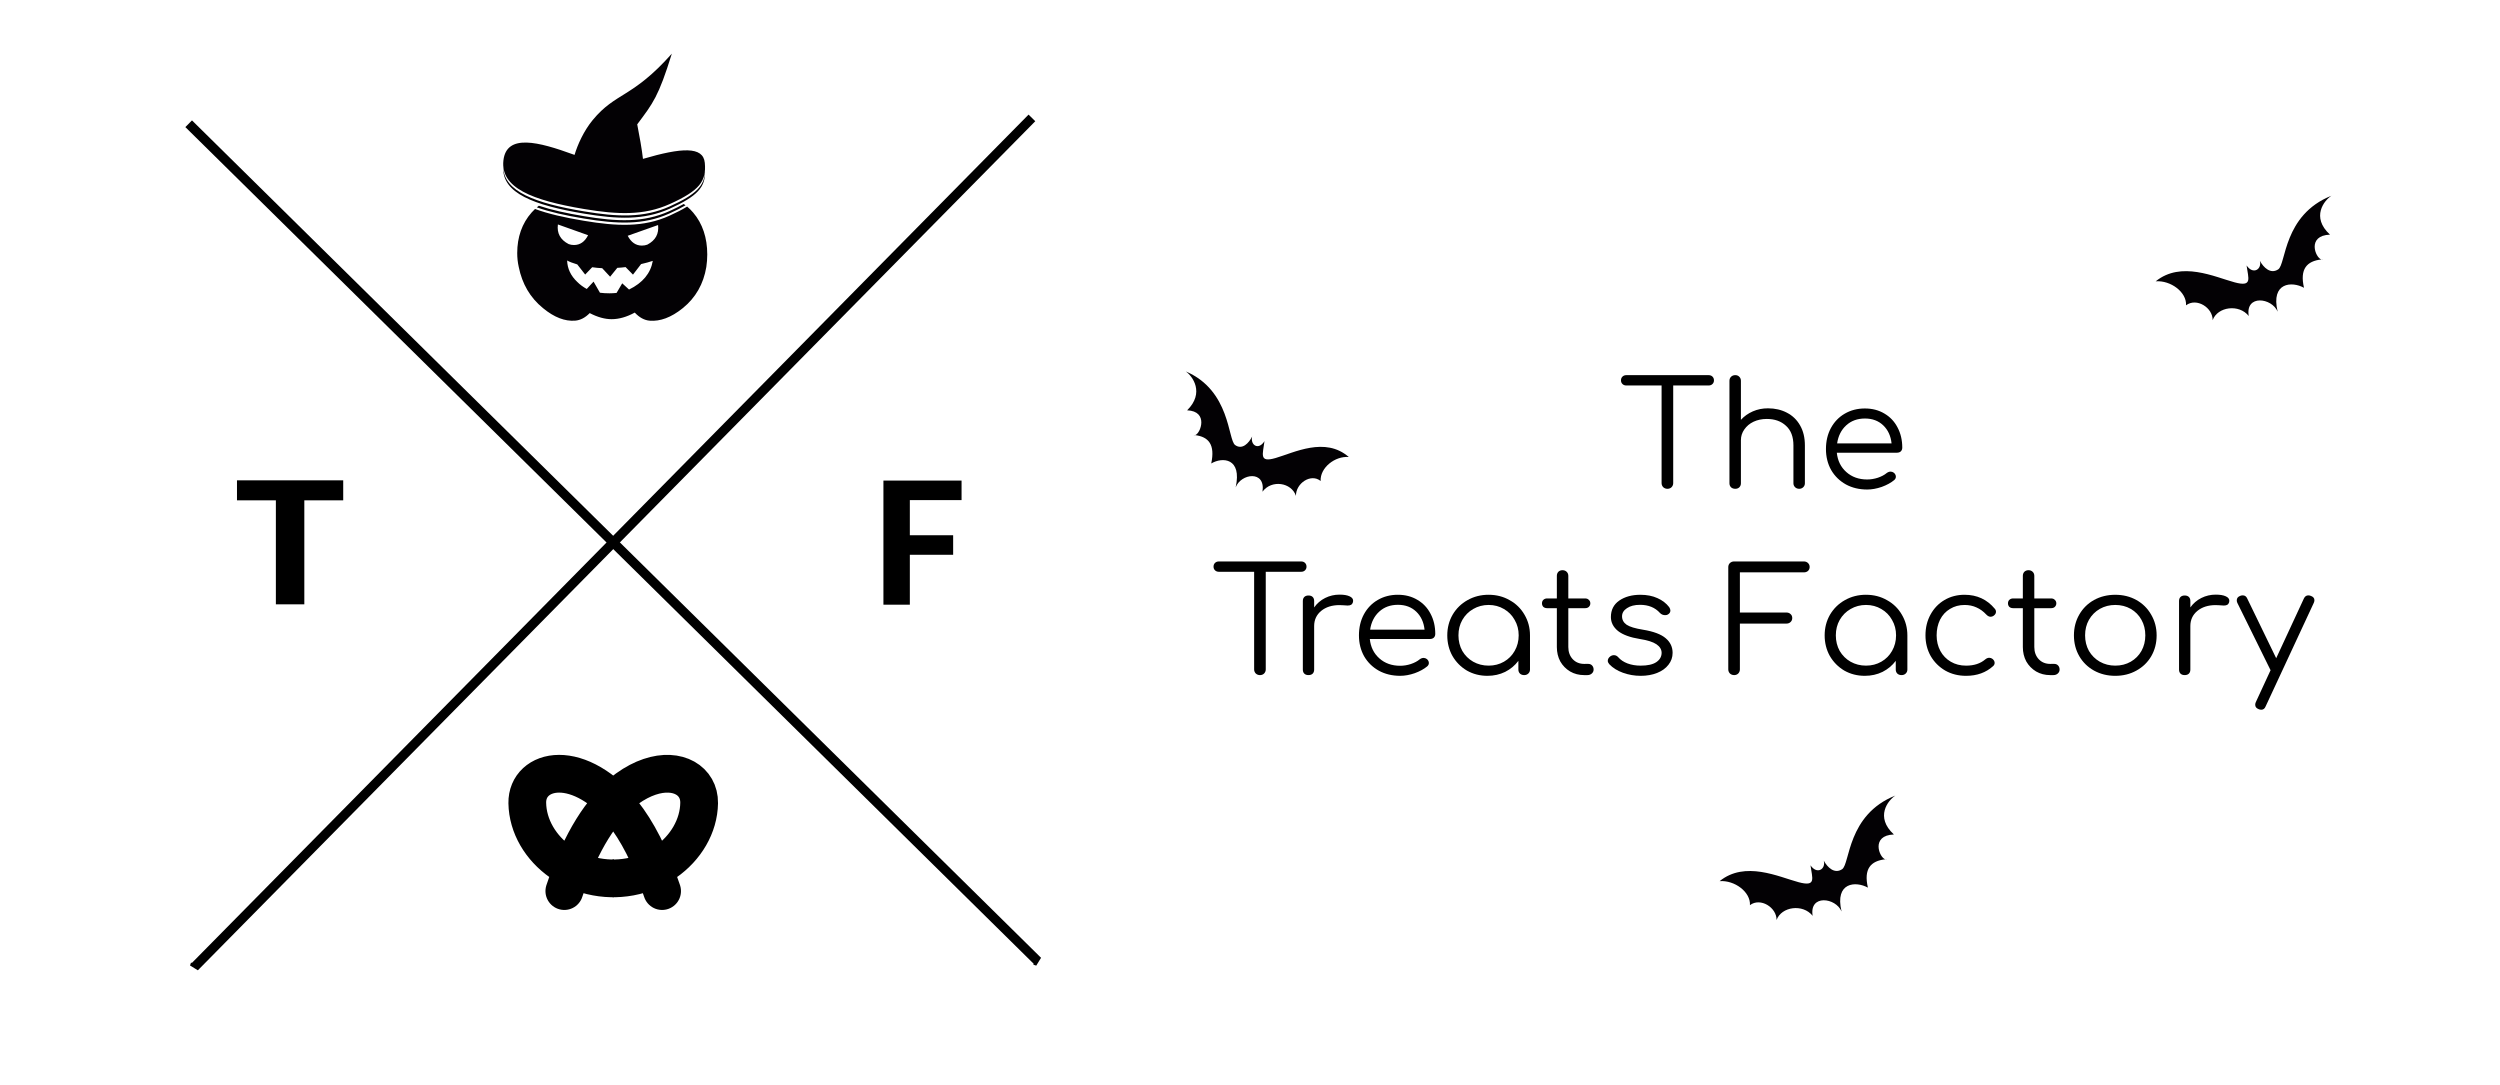 <?xml version="1.0" encoding="UTF-8" standalone="no"?>
<!-- Created with Inkscape (http://www.inkscape.org/) -->

<svg
   xmlns:dc="http://purl.org/dc/elements/1.1/"
   xmlns:cc="http://creativecommons.org/ns#"
   xmlns:rdf="http://www.w3.org/1999/02/22-rdf-syntax-ns#"
   xmlns:svg="http://www.w3.org/2000/svg"
   xmlns="http://www.w3.org/2000/svg"
   xmlns:sodipodi="http://sodipodi.sourceforge.net/DTD/sodipodi-0.dtd"
   xmlns:inkscape="http://www.inkscape.org/namespaces/inkscape"
   version="1.1"
   id="svg3802"
   width="265"
   height="115"
   viewBox="0 0 265 115"
   sodipodi:docname="logo-texto-marca-horizontal.svg"
   inkscape:version="0.92.4 (unknown)"
   inkscape:export-filename="/home/pcost8300/Imágenes/Treats Factory Images/logo.svg.png"
   inkscape:export-xdpi="640"
   inkscape:export-ydpi="640">
  <defs
     id="defs3806">
    <clipPath
       clipPathUnits="userSpaceOnUse"
       id="clipPath31">
      <rect
         id="rect33"
         width="13"
         height="16.742"
         x="25.337"
         y="6.258"
         style="stroke-width:1.073" />
    </clipPath>
  </defs>
  <sodipodi:namedview
     pagecolor="#ffffff"
     bordercolor="#666666"
     borderopacity="1"
     objecttolerance="10"
     gridtolerance="10"
     guidetolerance="10"
     inkscape:pageopacity="0"
     inkscape:pageshadow="2"
     inkscape:window-width="1366"
     inkscape:window-height="704"
     id="namedview3804"
     showgrid="false"
     inkscape:zoom="2"
     inkscape:cx="133.13301"
     inkscape:cy="39.100707"
     inkscape:window-x="0"
     inkscape:window-y="27"
     inkscape:window-maximized="1"
     inkscape:current-layer="g872"
     showguides="false"
     inkscape:guide-bbox="true"
     borderlayer="false">
    <inkscape:grid
       type="xygrid"
       id="grid3849" />
    <sodipodi:guide
       position="28.252,85"
       orientation="0,1"
       id="guide3851"
       inkscape:locked="false" />
    <sodipodi:guide
       position="48,178"
       orientation="1,0"
       id="guide3861"
       inkscape:locked="false" />
    <sodipodi:guide
       position="105,182"
       orientation="1,0"
       id="guide3863"
       inkscape:locked="false" />
    <sodipodi:guide
       position="75,210"
       orientation="1,0"
       id="guide858"
       inkscape:locked="false" />
    <sodipodi:guide
       position="72.81,203.161"
       orientation="0,1"
       id="guide862"
       inkscape:locked="false" />
    <sodipodi:guide
       position="82,202"
       orientation="1,0"
       id="guide864"
       inkscape:locked="false" />
    <sodipodi:guide
       position="71,201.375"
       orientation="1,0"
       id="guide866"
       inkscape:locked="false" />
  </sodipodi:namedview>
  <g
     id="g4612"
     transform="translate(-15.069,3.943)">
    <g
       id="g4659">
      <g
         transform="translate(0,6.5)"
         id="g872">
        <g
           aria-label="F"
           transform="scale(1.035,0.967)"
           style="font-style:normal;font-weight:normal;font-size:20.984px;line-height:1.25;font-family:sans-serif;letter-spacing:0px;word-spacing:0px;fill:#000000;fill-opacity:1;stroke:none;stroke-width:0.525"
           id="text3820">
          <path
             d="m 113.038,41.88 v 2.141 h -5.297 v 3.852 h 4.436 v 2.141 h -4.436 v 5.471 h -2.705 V 41.88 Z"
             style="font-style:normal;font-variant:normal;font-weight:bold;font-stretch:normal;font-family:carlito;-inkscape-font-specification:'carlito Bold';stroke-width:0.525"
             id="path128" />
        </g>
        <g
           aria-label="T"
           transform="scale(1.078,0.927)"
           style="font-style:normal;font-weight:normal;font-size:21.874px;line-height:1.25;font-family:sans-serif;letter-spacing:0px;word-spacing:0px;fill:#000000;fill-opacity:1;stroke:none;stroke-width:0.547"
           id="text3824">
          <path
             d="m 47.727,43.658 v 2.286 H 43.903 V 57.841 H 41.105 V 45.943 h -3.824 v -2.286 z"
             style="font-style:normal;font-variant:normal;font-weight:bold;font-stretch:normal;font-family:carlito;-inkscape-font-specification:'carlito Bold';stroke-width:0.547"
             id="path125" />
        </g>
        <g
           transform="translate(4.587,-28.388)"
           id="g3859">
          <g
             id="g3854">
            <path
               inkscape:connector-curvature="0"
               id="path3845"
               d="m 30.481,31.062 90.002,88.766 -0.309,-0.103"
               style="fill:none;stroke:#000000;stroke-width:1px;stroke-linecap:butt;stroke-linejoin:miter;stroke-opacity:1" />
          </g>
          <path
             inkscape:connector-curvature="0"
             id="path3847"
             d="m 119.865,30.444 -88.766,90.002 0.103,-0.309"
             style="fill:none;stroke:#000000;stroke-width:1px;stroke-linecap:butt;stroke-linejoin:miter;stroke-opacity:1" />
        </g>
        <g
           style="fill:none;stroke:#000000;stroke-width:4;stroke-linecap:round;stroke-linejoin:round;stroke-miterlimit:4;stroke-dasharray:none;stroke-opacity:1"
           transform="translate(72.996,61.27)"
           id="g48">
          <path
             style="fill:none;stroke:#000000;stroke-width:4;stroke-linecap:round;stroke-linejoin:round;stroke-miterlimit:4;stroke-dasharray:none;stroke-opacity:1"
             d="m 19.602,21 c 5.805,-15.177 15,-14 14.926,-9.336 -0.078,4.904 -5.508,9.262 -11.801,7.649 C 20.608,18.77 14.447,15.35 15.998,11.737 17.602,8 25.602,6 30.602,21"
             id="path3873"
             inkscape:connector-curvature="0"
             sodipodi:nodetypes="csssc"
             clip-path="url(#clipPath31)"
             transform="translate(-18.346,1.742)" />
          <path
             clip-path="url(#clipPath31)"
             sodipodi:nodetypes="cssssssc"
             inkscape:connector-curvature="0"
             id="path35"
             d="m 19.602,21 c 1.296,-3.389 2.762,-5.963 4.255,-7.864 5.194,-6.613 10.728,-5.094 10.671,-1.472 -0.078,4.904 -5.508,9.262 -11.801,7.649 -2.119,-0.543 -8.28,-3.963 -6.729,-7.576 0.697,-1.624 2.602,-2.92 4.944,-2.635 1.086,0.132 2.267,0.604 3.464,1.542 2.161,1.692 4.377,4.899 6.196,10.356"
             style="fill:none;stroke:#000000;stroke-width:4;stroke-linecap:round;stroke-linejoin:round;stroke-miterlimit:4;stroke-dasharray:none;stroke-opacity:1"
             transform="matrix(-1,0,0,1,32.493,1.742)" />
        </g>
        <g
           id="g457"
           transform="matrix(0.069,0,0,0.069,243.573,7.584)">
          <g
             id="g399">
            <g
               id="g397">
              <path
                 id="path393"
                 d="m 256.925,137.064 c -0.823,0.067 -1.63,0.149 -2.426,0.24 0.866,0.228 1.69,0.171 2.426,-0.24 z"
                 style="fill:#030104"
                 inkscape:connector-curvature="0" />
              <path
                 id="path395"
                 d="m 267.728,99.195 c -29.327,-26.908 -9.023,-52.473 2.268,-59.774 -74.255,29.398 -69.55,105.234 -81.829,113.156 -11.727,7.797 -22.692,-2.98 -28.14,-13.195 3.392,13.162 -10.42,21.885 -20.414,7.166 2.686,20.109 9.489,33.442 -18.316,25.955 C 90.703,164.274 39.174,139.222 0,170.907 c 22.894,-1.74 47.758,16.474 46.624,36.849 16.125,-12.228 41.249,3.672 40.871,22.819 7.446,-20.636 40.434,-25.318 55.434,-6.389 -5.479,-33.531 35.738,-27.986 44.412,-6.672 -10.837,-45.279 22.031,-46.93 40.482,-36.654 -6.701,-28.987 4.347,-40.996 26.676,-43.555 -9.074,-2.387 -22.737,-36.785 13.229,-38.11 z"
                 style="fill:#030104"
                 inkscape:connector-curvature="0" />
            </g>
          </g>
          <g
             id="g401" />
          <g
             id="g403" />
          <g
             id="g405" />
          <g
             id="g407" />
          <g
             id="g409" />
          <g
             id="g411" />
          <g
             id="g413" />
          <g
             id="g415" />
          <g
             id="g417" />
          <g
             id="g419" />
          <g
             id="g421" />
          <g
             id="g423" />
          <g
             id="g425" />
          <g
             id="g427" />
          <g
             id="g429" />
        </g>
        <g
           id="g457-3"
           transform="matrix(-0.064,0,0,0.069,158.04,26.207)">
          <g
             id="g399-6">
            <g
               id="g397-7">
              <path
                 id="path393-5"
                 d="m 256.925,137.064 c -0.823,0.067 -1.63,0.149 -2.426,0.24 0.866,0.228 1.69,0.171 2.426,-0.24 z"
                 style="fill:#030104"
                 inkscape:connector-curvature="0" />
              <path
                 id="path395-3"
                 d="m 267.728,99.195 c -29.327,-26.908 -9.023,-52.473 2.268,-59.774 -74.255,29.398 -69.55,105.234 -81.829,113.156 -11.727,7.797 -22.692,-2.98 -28.14,-13.195 3.392,13.162 -10.42,21.885 -20.414,7.166 2.686,20.109 9.489,33.442 -18.316,25.955 C 90.703,164.274 39.174,139.222 0,170.907 c 22.894,-1.74 47.758,16.474 46.624,36.849 16.125,-12.228 41.249,3.672 40.871,22.819 7.446,-20.636 40.434,-25.318 55.434,-6.389 -5.479,-33.531 35.738,-27.986 44.412,-6.672 -10.837,-45.279 22.031,-46.93 40.482,-36.654 -6.701,-28.987 4.347,-40.996 26.676,-43.555 -9.074,-2.387 -22.737,-36.785 13.229,-38.11 z"
                 style="fill:#030104"
                 inkscape:connector-curvature="0" />
            </g>
          </g>
          <g
             id="g401-5" />
          <g
             id="g403-6" />
          <g
             id="g405-2" />
          <g
             id="g407-9" />
          <g
             id="g409-1" />
          <g
             id="g411-2" />
          <g
             id="g413-7" />
          <g
             id="g415-0" />
          <g
             id="g417-9" />
          <g
             id="g419-3" />
          <g
             id="g421-6" />
          <g
             id="g423-0" />
          <g
             id="g425-6" />
          <g
             id="g427-2" />
          <g
             id="g429-6" />
        </g>
        <g
           id="g457-1"
           transform="matrix(0.069,0,0,0.069,197.347,71.167)">
          <g
             id="g399-8">
            <g
               id="g397-79">
              <path
                 id="path393-2"
                 d="m 256.925,137.064 c -0.823,0.067 -1.63,0.149 -2.426,0.24 0.866,0.228 1.69,0.171 2.426,-0.24 z"
                 style="fill:#030104"
                 inkscape:connector-curvature="0" />
              <path
                 id="path395-0"
                 d="m 267.728,99.195 c -29.327,-26.908 -9.023,-52.473 2.268,-59.774 -74.255,29.398 -69.55,105.234 -81.829,113.156 -11.727,7.797 -22.692,-2.98 -28.14,-13.195 3.392,13.162 -10.42,21.885 -20.414,7.166 2.686,20.109 9.489,33.442 -18.316,25.955 C 90.703,164.274 39.174,139.222 0,170.907 c 22.894,-1.74 47.758,16.474 46.624,36.849 16.125,-12.228 41.249,3.672 40.871,22.819 7.446,-20.636 40.434,-25.318 55.434,-6.389 -5.479,-33.531 35.738,-27.986 44.412,-6.672 -10.837,-45.279 22.031,-46.93 40.482,-36.654 -6.701,-28.987 4.347,-40.996 26.676,-43.555 -9.074,-2.387 -22.737,-36.785 13.229,-38.11 z"
                 style="fill:#030104"
                 inkscape:connector-curvature="0" />
            </g>
          </g>
          <g
             id="g401-2" />
          <g
             id="g403-3" />
          <g
             id="g405-7" />
          <g
             id="g407-5" />
          <g
             id="g409-9" />
          <g
             id="g411-22" />
          <g
             id="g413-8" />
          <g
             id="g415-9" />
          <g
             id="g417-7" />
          <g
             id="g419-36" />
          <g
             id="g421-1" />
          <g
             id="g423-2" />
          <g
             id="g425-9" />
          <g
             id="g427-3" />
          <g
             id="g429-1" />
        </g>
        <g
           id="g633"
           transform="matrix(0.103,0,0,0.103,65.065,-4.756)">
          <g
             id="g577">
            <path
               id="path575"
               d="m 218.221,154.718 c 0.63,0.42 1.257,0.867 1.879,1.336 v 0 c -4.536,2.701 -9.998,5.464 -16.54,8.417 -26.93,12.161 -54.078,10.846 -87.987,5.216 -19.063,-3.164 -35.444,-6.836 -48.518,-11.497 0.697,-0.599 1.397,-1.166 2.102,-1.703 12.715,4.318 28.359,7.771 46.416,10.769 33.909,5.63 61.057,6.945 87.987,-5.216 5.661,-2.556 10.516,-4.971 14.661,-7.322 z m 24.242,51.888 c 0,4.335 -0.337,8.666 -0.974,12.961 -2.867,17.34 -10.928,31.616 -24.289,42.39 -12.045,9.724 -23.367,13.684 -33.905,12.866 -5.536,-0.449 -10.683,-3.241 -15.441,-8.352 -8.32,4.543 -16.25,6.79 -23.779,6.796 -7.006,0.011 -14.536,-2.073 -22.584,-6.266 -4.631,4.749 -9.634,7.357 -15.038,7.786 -10.286,0.797 -21.341,-3.214 -33.129,-12.972 -13.11,-10.68 -21.363,-24.876 -24.873,-42.281 -1.055,-4.655 -1.574,-9.45 -1.568,-14.316 0,-16.332 4.923,-30.607 14.858,-41.777 1.145,-1.29 2.306,-2.487 3.475,-3.595 13.368,4.982 30.389,8.855 50.356,12.171 33.909,5.63 61.057,6.945 87.987,-5.216 7.361,-3.325 13.358,-6.406 18.201,-9.43 2.13,1.778 4.206,3.848 6.233,6.223 v 0 c 9.661,11.339 14.47,26.015 14.47,43.012 z M 99.807,195.973 c 1.687,0.652 3.498,0.972 5.441,0.972 6.335,0 11.199,-3.367 14.562,-10.097 L 88.746,175.773 c -1.172,9.07 2.527,15.798 11.061,20.2 z m 86.603,17.276 c -3.495,1.167 -7.517,2.272 -12.047,3.305 l -8.352,10.87 -7.584,-7.76 c -2.979,0.376 -5.824,0.638 -8.542,0.768 l -7.388,9.131 -8.167,-8.783 c -3.233,-0.12 -6.672,-0.439 -10.289,-0.976 l -7.211,7.526 -8.127,-10.414 c -4.774,-1.41 -8.25,-2.759 -10.447,-4.052 0.262,8.412 3.756,15.794 10.488,22.131 2.717,2.718 5.956,5.115 9.709,7.192 l 6.99,-7.572 6.598,11.44 c 3.111,0.393 6.346,0.596 9.708,0.596 2.329,0 4.792,-0.135 7.384,-0.393 l 5.819,-9.896 6.997,6.41 c 14.099,-6.864 22.257,-16.7 24.461,-29.523 z m 5.434,-36.881 -31.252,11.06 c 3.484,6.73 8.341,10.104 14.556,10.104 2.069,0 3.94,-0.326 5.628,-0.974 v 0 c 8.417,-4.406 12.109,-11.137 11.068,-20.19 z m 12.132,-16.891 c 28.518,-12.878 36.604,-22.106 36.184,-38.522 v 0 c -0.409,14.986 -9.045,23.937 -36.184,36.191 -26.93,12.161 -54.078,10.846 -87.987,5.216 -50.797,-8.433 -82.541,-20.476 -83.496,-45.195 -0.992,26.302 31.128,38.83 83.496,47.525 33.909,5.631 61.055,6.946 87.987,-5.215 z m -87.988,0.454 c 33.909,5.629 61.057,6.945 87.987,-5.216 30.653,-13.841 37.703,-23.466 35.954,-42.334 -1.598,-17.236 -24.079,-15.682 -63.647,-4.082 -0.921,-8.637 -3.711,-24.687 -5.909,-35.546 16.388,-21.922 21.817,-28.324 35.63,-72.752 -40.828,45.967 -57.664,39.475 -81.497,68.409 -9.165,11.128 -15.503,25.319 -18.624,35.782 -0.518,-0.174 -1.017,-0.348 -1.49,-0.52 v 0 C 69.303,90.889 35.813,81.939 32.674,109.937 c -3.138,27.997 29.332,41.031 83.314,49.994 z M 206.004,0 Z"
               style="fill:#030104"
               inkscape:connector-curvature="0" />
          </g>
          <g
             id="g579" />
          <g
             id="g581" />
          <g
             id="g583" />
          <g
             id="g585" />
          <g
             id="g587" />
          <g
             id="g589" />
          <g
             id="g591" />
          <g
             id="g593" />
          <g
             id="g595" />
          <g
             id="g597" />
          <g
             id="g599" />
          <g
             id="g601" />
          <g
             id="g603" />
          <g
             id="g605" />
          <g
             id="g607" />
        </g>
      </g>
      <g
         aria-label="The Treats Factory"
         transform="scale(1.011,0.989)"
         style="font-style:normal;font-weight:normal;font-size:15.595px;line-height:1.25;font-family:sans-serif;letter-spacing:0px;word-spacing:0px;fill:#000000;fill-opacity:1;stroke:none;stroke-width:0.39"
         id="text852">
        <path
           d="m 194.047,36.221 q 0.25,0 0.405,0.156 0.156,0.156 0.156,0.405 0,0.234 -0.156,0.39 -0.156,0.156 -0.405,0.156 h -3.712 v 10.465 q 0,0.25 -0.172,0.437 -0.172,0.172 -0.437,0.172 -0.25,0 -0.437,-0.172 -0.172,-0.187 -0.172,-0.437 V 37.329 h -3.696 q -0.25,0 -0.405,-0.156 -0.156,-0.156 -0.156,-0.39 0,-0.25 0.156,-0.405 0.156,-0.156 0.405,-0.156 z"
           style="font-style:normal;font-variant:normal;font-weight:normal;font-stretch:normal;font-family:Comfortaa;-inkscape-font-specification:Comfortaa;text-align:center;text-anchor:middle;stroke-width:0.39"
           id="path878" />
        <path
           d="m 200.274,39.777 q 1.107,0 1.981,0.468 0.889,0.468 1.388,1.372 0.499,0.889 0.499,2.137 v 4.055 q 0,0.25 -0.172,0.421 -0.172,0.172 -0.421,0.172 -0.265,0 -0.437,-0.172 -0.172,-0.172 -0.172,-0.421 V 43.754 q 0,-1.388 -0.78,-2.105 -0.764,-0.733 -2.012,-0.733 -0.764,0 -1.388,0.296 -0.608,0.296 -0.967,0.827 -0.359,0.515 -0.359,1.154 v 4.616 q 0,0.265 -0.172,0.437 -0.156,0.156 -0.421,0.156 -0.265,0 -0.437,-0.156 -0.172,-0.172 -0.172,-0.437 V 36.829 q 0,-0.265 0.172,-0.437 0.172,-0.172 0.437,-0.172 0.265,0 0.421,0.172 0.172,0.172 0.172,0.437 v 4.18 q 0.515,-0.577 1.248,-0.905 0.733,-0.328 1.591,-0.328 z"
           style="font-style:normal;font-variant:normal;font-weight:normal;font-stretch:normal;font-family:Comfortaa;-inkscape-font-specification:Comfortaa;text-align:center;text-anchor:middle;stroke-width:0.39"
           id="path880" />
        <path
           d="m 210.438,39.793 q 1.154,0 2.043,0.546 0.889,0.53 1.372,1.482 0.499,0.951 0.499,2.168 0,0.25 -0.156,0.405 -0.156,0.14 -0.405,0.14 h -6.301 q 0.125,1.279 0.998,2.074 0.873,0.795 2.183,0.795 0.561,0 1.123,-0.187 0.577,-0.203 0.92,-0.499 0.203,-0.156 0.421,-0.156 0.172,0 0.343,0.125 0.203,0.187 0.203,0.421 0,0.203 -0.172,0.359 -0.515,0.437 -1.31,0.733 -0.795,0.281 -1.528,0.281 -1.248,0 -2.23,-0.546 -0.983,-0.561 -1.544,-1.544 -0.546,-0.998 -0.546,-2.246 0,-1.263 0.515,-2.246 0.53,-0.998 1.45,-1.544 0.936,-0.561 2.121,-0.561 z m 0,1.076 q -1.185,0 -1.965,0.733 -0.78,0.733 -0.951,1.934 h 5.708 q -0.125,-1.201 -0.873,-1.934 -0.749,-0.733 -1.918,-0.733 z"
           style="font-style:normal;font-variant:normal;font-weight:normal;font-stretch:normal;font-family:Comfortaa;-inkscape-font-specification:Comfortaa;text-align:center;text-anchor:middle;stroke-width:0.39"
           id="path882" />
        <path
           d="m 151.327,56.189 q 0.25,0 0.405,0.156 0.156,0.156 0.156,0.405 0,0.234 -0.156,0.39 -0.156,0.156 -0.405,0.156 h -3.712 v 10.465 q 0,0.25 -0.172,0.437 -0.172,0.172 -0.437,0.172 -0.25,0 -0.437,-0.172 -0.172,-0.187 -0.172,-0.437 V 57.296 h -3.696 q -0.25,0 -0.405,-0.156 -0.156,-0.156 -0.156,-0.39 0,-0.25 0.156,-0.405 0.156,-0.156 0.405,-0.156 z"
           style="font-style:normal;font-variant:normal;font-weight:normal;font-stretch:normal;font-family:Comfortaa;-inkscape-font-specification:Comfortaa;text-align:center;text-anchor:middle;stroke-width:0.39"
           id="path884" />
        <path
           d="m 155.357,59.745 q 0.655,0 1.029,0.172 0.39,0.172 0.39,0.483 0,0.094 -0.016,0.14 -0.062,0.218 -0.203,0.296 -0.125,0.078 -0.359,0.078 -0.14,0 -0.483,-0.031 -0.125,-0.016 -0.374,-0.016 -1.17,0 -1.918,0.624 -0.733,0.624 -0.733,1.622 v 4.663 q 0,0.281 -0.156,0.437 -0.156,0.156 -0.437,0.156 -0.281,0 -0.437,-0.156 -0.156,-0.156 -0.156,-0.437 v -7.345 q 0,-0.281 0.156,-0.437 0.156,-0.156 0.437,-0.156 0.281,0 0.437,0.156 0.156,0.156 0.156,0.437 v 0.686 q 0.452,-0.655 1.154,-1.014 0.702,-0.359 1.513,-0.359 z"
           style="font-style:normal;font-variant:normal;font-weight:normal;font-stretch:normal;font-family:Comfortaa;-inkscape-font-specification:Comfortaa;text-align:center;text-anchor:middle;stroke-width:0.39"
           id="path886" />
        <path
           d="m 161.474,59.76 q 1.154,0 2.043,0.546 0.889,0.53 1.372,1.482 0.499,0.951 0.499,2.168 0,0.25 -0.156,0.405 -0.156,0.14 -0.405,0.14 h -6.301 q 0.125,1.279 0.998,2.074 0.873,0.795 2.183,0.795 0.561,0 1.123,-0.187 0.577,-0.203 0.92,-0.499 0.203,-0.156 0.421,-0.156 0.172,0 0.343,0.125 0.203,0.187 0.203,0.421 0,0.203 -0.172,0.359 -0.515,0.437 -1.31,0.733 -0.795,0.281 -1.528,0.281 -1.248,0 -2.23,-0.546 -0.983,-0.561 -1.544,-1.544 -0.546,-0.998 -0.546,-2.246 0,-1.263 0.515,-2.246 0.53,-0.998 1.45,-1.544 0.936,-0.561 2.121,-0.561 z m 0,1.076 q -1.185,0 -1.965,0.733 -0.78,0.733 -0.951,1.934 h 5.708 q -0.125,-1.201 -0.873,-1.934 -0.749,-0.733 -1.918,-0.733 z"
           style="font-style:normal;font-variant:normal;font-weight:normal;font-stretch:normal;font-family:Comfortaa;-inkscape-font-specification:Comfortaa;text-align:center;text-anchor:middle;stroke-width:0.39"
           id="path888" />
        <path
           d="m 170.984,59.76 q 1.216,0 2.199,0.577 0.998,0.561 1.56,1.56 0.577,0.998 0.577,2.215 v 3.665 q 0,0.25 -0.172,0.421 -0.172,0.172 -0.437,0.172 -0.265,0 -0.437,-0.156 -0.172,-0.172 -0.172,-0.437 v -0.936 q -0.546,0.749 -1.388,1.185 -0.842,0.421 -1.856,0.421 -1.185,0 -2.152,-0.561 -0.951,-0.577 -1.513,-1.56 -0.546,-0.998 -0.546,-2.215 0,-1.216 0.561,-2.215 0.577,-0.998 1.56,-1.56 0.998,-0.577 2.215,-0.577 z m 0,7.595 q 0.889,0 1.606,-0.421 0.717,-0.421 1.123,-1.154 0.421,-0.749 0.421,-1.669 0,-0.92 -0.421,-1.653 -0.405,-0.749 -1.123,-1.17 -0.717,-0.437 -1.606,-0.437 -0.889,0 -1.622,0.437 -0.717,0.421 -1.138,1.17 -0.405,0.733 -0.405,1.653 0,0.92 0.405,1.669 0.421,0.733 1.138,1.154 0.733,0.421 1.622,0.421 z"
           style="font-style:normal;font-variant:normal;font-weight:normal;font-stretch:normal;font-family:Comfortaa;-inkscape-font-specification:Comfortaa;text-align:center;text-anchor:middle;stroke-width:0.39"
           id="path890" />
        <path
           d="m 181.428,67.168 q 0.25,0 0.405,0.172 0.156,0.172 0.156,0.437 0,0.25 -0.187,0.421 -0.187,0.172 -0.468,0.172 h -0.328 q -0.827,0 -1.482,-0.39 -0.655,-0.405 -1.029,-1.076 -0.359,-0.686 -0.359,-1.544 v -4.164 h -1.014 q -0.25,0 -0.405,-0.14 -0.14,-0.156 -0.14,-0.374 0,-0.234 0.14,-0.374 0.156,-0.156 0.405,-0.156 h 1.014 v -2.417 q 0,-0.265 0.156,-0.437 0.172,-0.172 0.437,-0.172 0.265,0 0.437,0.172 0.172,0.172 0.172,0.437 v 2.417 h 1.762 q 0.25,0 0.39,0.156 0.156,0.14 0.156,0.374 0,0.218 -0.156,0.374 -0.14,0.14 -0.39,0.14 h -1.762 v 4.164 q 0,0.795 0.468,1.31 0.468,0.499 1.201,0.499 z"
           style="font-style:normal;font-variant:normal;font-weight:normal;font-stretch:normal;font-family:Comfortaa;-inkscape-font-specification:Comfortaa;text-align:center;text-anchor:middle;stroke-width:0.39"
           id="path892" />
        <path
           d="m 186.923,68.447 q -0.967,0 -1.856,-0.328 -0.889,-0.328 -1.435,-0.92 -0.156,-0.187 -0.156,-0.359 0,-0.265 0.25,-0.468 0.187,-0.14 0.39,-0.14 0.265,0 0.452,0.218 0.374,0.437 0.983,0.671 0.624,0.234 1.372,0.234 1.092,0 1.638,-0.374 0.546,-0.374 0.561,-0.983 0,-0.561 -0.546,-0.936 -0.546,-0.374 -1.731,-0.561 -1.528,-0.25 -2.293,-0.858 -0.749,-0.624 -0.749,-1.497 0,-1.138 0.873,-1.762 0.889,-0.624 2.215,-0.624 1.029,0 1.793,0.359 0.764,0.343 1.232,0.967 0.125,0.203 0.125,0.359 0,0.265 -0.25,0.421 -0.109,0.078 -0.296,0.078 -0.328,0 -0.546,-0.234 -0.764,-0.873 -2.09,-0.873 -0.858,0 -1.372,0.359 -0.515,0.343 -0.515,0.873 0,0.561 0.483,0.905 0.483,0.328 1.715,0.53 1.669,0.281 2.386,0.92 0.717,0.624 0.717,1.56 0,0.717 -0.437,1.279 -0.421,0.561 -1.185,0.873 -0.764,0.312 -1.731,0.312 z"
           style="font-style:normal;font-variant:normal;font-weight:normal;font-stretch:normal;font-family:Comfortaa;-inkscape-font-specification:Comfortaa;text-align:center;text-anchor:middle;stroke-width:0.39"
           id="path894" />
        <path
           d="m 196.718,68.369 q -0.25,0 -0.437,-0.172 -0.172,-0.187 -0.172,-0.437 V 56.797 q 0,-0.265 0.172,-0.437 0.187,-0.172 0.437,-0.172 h 7.314 q 0.265,0 0.437,0.172 0.172,0.172 0.172,0.421 0,0.25 -0.172,0.421 -0.172,0.156 -0.437,0.156 h -6.706 v 4.304 h 4.881 q 0.265,0 0.437,0.172 0.172,0.156 0.172,0.421 0,0.25 -0.172,0.421 -0.172,0.172 -0.437,0.172 h -4.881 v 4.913 q 0,0.25 -0.172,0.437 -0.172,0.172 -0.437,0.172 z"
           style="font-style:normal;font-variant:normal;font-weight:normal;font-stretch:normal;font-family:Comfortaa;-inkscape-font-specification:Comfortaa;text-align:center;text-anchor:middle;stroke-width:0.39"
           id="path896" />
        <path
           d="m 210.551,59.76 q 1.216,0 2.199,0.577 0.998,0.561 1.56,1.56 0.577,0.998 0.577,2.215 v 3.665 q 0,0.25 -0.172,0.421 -0.172,0.172 -0.437,0.172 -0.265,0 -0.437,-0.156 -0.172,-0.172 -0.172,-0.437 v -0.936 q -0.546,0.749 -1.388,1.185 -0.842,0.421 -1.856,0.421 -1.185,0 -2.152,-0.561 -0.951,-0.577 -1.513,-1.56 -0.546,-0.998 -0.546,-2.215 0,-1.216 0.561,-2.215 0.577,-0.998 1.56,-1.56 0.998,-0.577 2.215,-0.577 z m 0,7.595 q 0.889,0 1.606,-0.421 0.717,-0.421 1.123,-1.154 0.421,-0.749 0.421,-1.669 0,-0.92 -0.421,-1.653 -0.405,-0.749 -1.123,-1.17 -0.717,-0.437 -1.606,-0.437 -0.889,0 -1.622,0.437 -0.717,0.421 -1.138,1.17 -0.405,0.733 -0.405,1.653 0,0.92 0.405,1.669 0.421,0.733 1.138,1.154 0.733,0.421 1.622,0.421 z"
           style="font-style:normal;font-variant:normal;font-weight:normal;font-stretch:normal;font-family:Comfortaa;-inkscape-font-specification:Comfortaa;text-align:center;text-anchor:middle;stroke-width:0.39"
           id="path898" />
        <path
           d="m 221.042,68.447 q -1.216,0 -2.183,-0.561 -0.967,-0.577 -1.528,-1.56 -0.546,-0.998 -0.546,-2.215 0,-1.248 0.53,-2.23 0.53,-0.998 1.466,-1.56 0.936,-0.561 2.105,-0.561 1.949,0 3.166,1.497 0.125,0.14 0.125,0.328 0,0.25 -0.265,0.437 -0.14,0.094 -0.296,0.094 -0.234,0 -0.452,-0.234 -0.468,-0.515 -1.029,-0.764 -0.561,-0.265 -1.248,-0.265 -0.858,0 -1.528,0.421 -0.671,0.405 -1.045,1.154 -0.359,0.749 -0.359,1.684 0,0.92 0.39,1.669 0.39,0.733 1.092,1.154 0.702,0.421 1.606,0.421 1.248,0 2.012,-0.671 0.203,-0.172 0.421,-0.172 0.187,0 0.343,0.125 0.218,0.187 0.218,0.421 0,0.203 -0.156,0.343 -1.123,1.045 -2.838,1.045 z"
           style="font-style:normal;font-variant:normal;font-weight:normal;font-stretch:normal;font-family:Comfortaa;-inkscape-font-specification:Comfortaa;text-align:center;text-anchor:middle;stroke-width:0.39"
           id="path900" />
        <path
           d="m 230.286,67.168 q 0.25,0 0.405,0.172 0.156,0.172 0.156,0.437 0,0.25 -0.187,0.421 -0.187,0.172 -0.468,0.172 h -0.328 q -0.827,0 -1.482,-0.39 -0.655,-0.405 -1.029,-1.076 -0.359,-0.686 -0.359,-1.544 v -4.164 h -1.014 q -0.25,0 -0.405,-0.14 -0.14,-0.156 -0.14,-0.374 0,-0.234 0.14,-0.374 0.156,-0.156 0.405,-0.156 h 1.014 v -2.417 q 0,-0.265 0.156,-0.437 0.172,-0.172 0.437,-0.172 0.265,0 0.437,0.172 0.172,0.172 0.172,0.437 v 2.417 h 1.762 q 0.25,0 0.39,0.156 0.156,0.14 0.156,0.374 0,0.218 -0.156,0.374 -0.14,0.14 -0.39,0.14 h -1.762 v 4.164 q 0,0.795 0.468,1.31 0.468,0.499 1.201,0.499 z"
           style="font-style:normal;font-variant:normal;font-weight:normal;font-stretch:normal;font-family:Comfortaa;-inkscape-font-specification:Comfortaa;text-align:center;text-anchor:middle;stroke-width:0.39"
           id="path902" />
        <path
           d="m 236.685,68.447 q -1.232,0 -2.23,-0.561 -0.983,-0.561 -1.544,-1.544 -0.561,-0.998 -0.561,-2.23 0,-1.232 0.561,-2.23 0.561,-0.998 1.544,-1.56 0.998,-0.561 2.23,-0.561 1.232,0 2.215,0.561 0.983,0.561 1.544,1.56 0.577,0.998 0.577,2.23 0,1.232 -0.561,2.23 -0.561,0.983 -1.56,1.544 -0.983,0.561 -2.215,0.561 z m 0,-1.092 q 0.905,0 1.622,-0.421 0.717,-0.421 1.123,-1.154 0.405,-0.749 0.405,-1.669 0,-0.936 -0.405,-1.669 -0.405,-0.749 -1.123,-1.17 -0.717,-0.421 -1.622,-0.421 -0.889,0 -1.622,0.421 -0.717,0.421 -1.138,1.17 -0.405,0.733 -0.405,1.669 0,0.92 0.405,1.669 0.421,0.733 1.138,1.154 0.733,0.421 1.622,0.421 z"
           style="font-style:normal;font-variant:normal;font-weight:normal;font-stretch:normal;font-family:Comfortaa;-inkscape-font-specification:Comfortaa;text-align:center;text-anchor:middle;stroke-width:0.39"
           id="path904" />
        <path
           d="m 247.224,59.745 q 0.655,0 1.029,0.172 0.39,0.172 0.39,0.483 0,0.094 -0.016,0.14 -0.062,0.218 -0.203,0.296 -0.125,0.078 -0.359,0.078 -0.14,0 -0.483,-0.031 -0.125,-0.016 -0.374,-0.016 -1.17,0 -1.918,0.624 -0.733,0.624 -0.733,1.622 v 4.663 q 0,0.281 -0.156,0.437 -0.156,0.156 -0.437,0.156 -0.281,0 -0.437,-0.156 -0.156,-0.156 -0.156,-0.437 v -7.345 q 0,-0.281 0.156,-0.437 0.156,-0.156 0.437,-0.156 0.281,0 0.437,0.156 0.156,0.156 0.156,0.437 v 0.686 q 0.452,-0.655 1.154,-1.014 0.702,-0.359 1.513,-0.359 z"
           style="font-style:normal;font-variant:normal;font-weight:normal;font-stretch:normal;font-family:Comfortaa;-inkscape-font-specification:Comfortaa;text-align:center;text-anchor:middle;stroke-width:0.39"
           id="path906" />
        <path
           d="m 257.205,59.885 q 0.359,0.14 0.359,0.452 0,0.14 -0.062,0.281 l -5.053,11.104 q -0.14,0.359 -0.452,0.359 -0.156,0 -0.281,-0.062 -0.359,-0.14 -0.359,-0.468 0,-0.14 0.062,-0.281 l 1.544,-3.415 v -0.016 l -3.478,-7.205 q -0.062,-0.125 -0.062,-0.281 0,-0.328 0.343,-0.468 0.125,-0.062 0.281,-0.062 0.328,0 0.468,0.328 l 3.041,6.41 2.901,-6.394 q 0.156,-0.343 0.468,-0.343 0.14,0 0.281,0.062 z"
           style="font-style:normal;font-variant:normal;font-weight:normal;font-stretch:normal;font-family:Comfortaa;-inkscape-font-specification:Comfortaa;text-align:center;text-anchor:middle;stroke-width:0.39"
           id="path908" />
      </g>
    </g>
  </g>
</svg>
